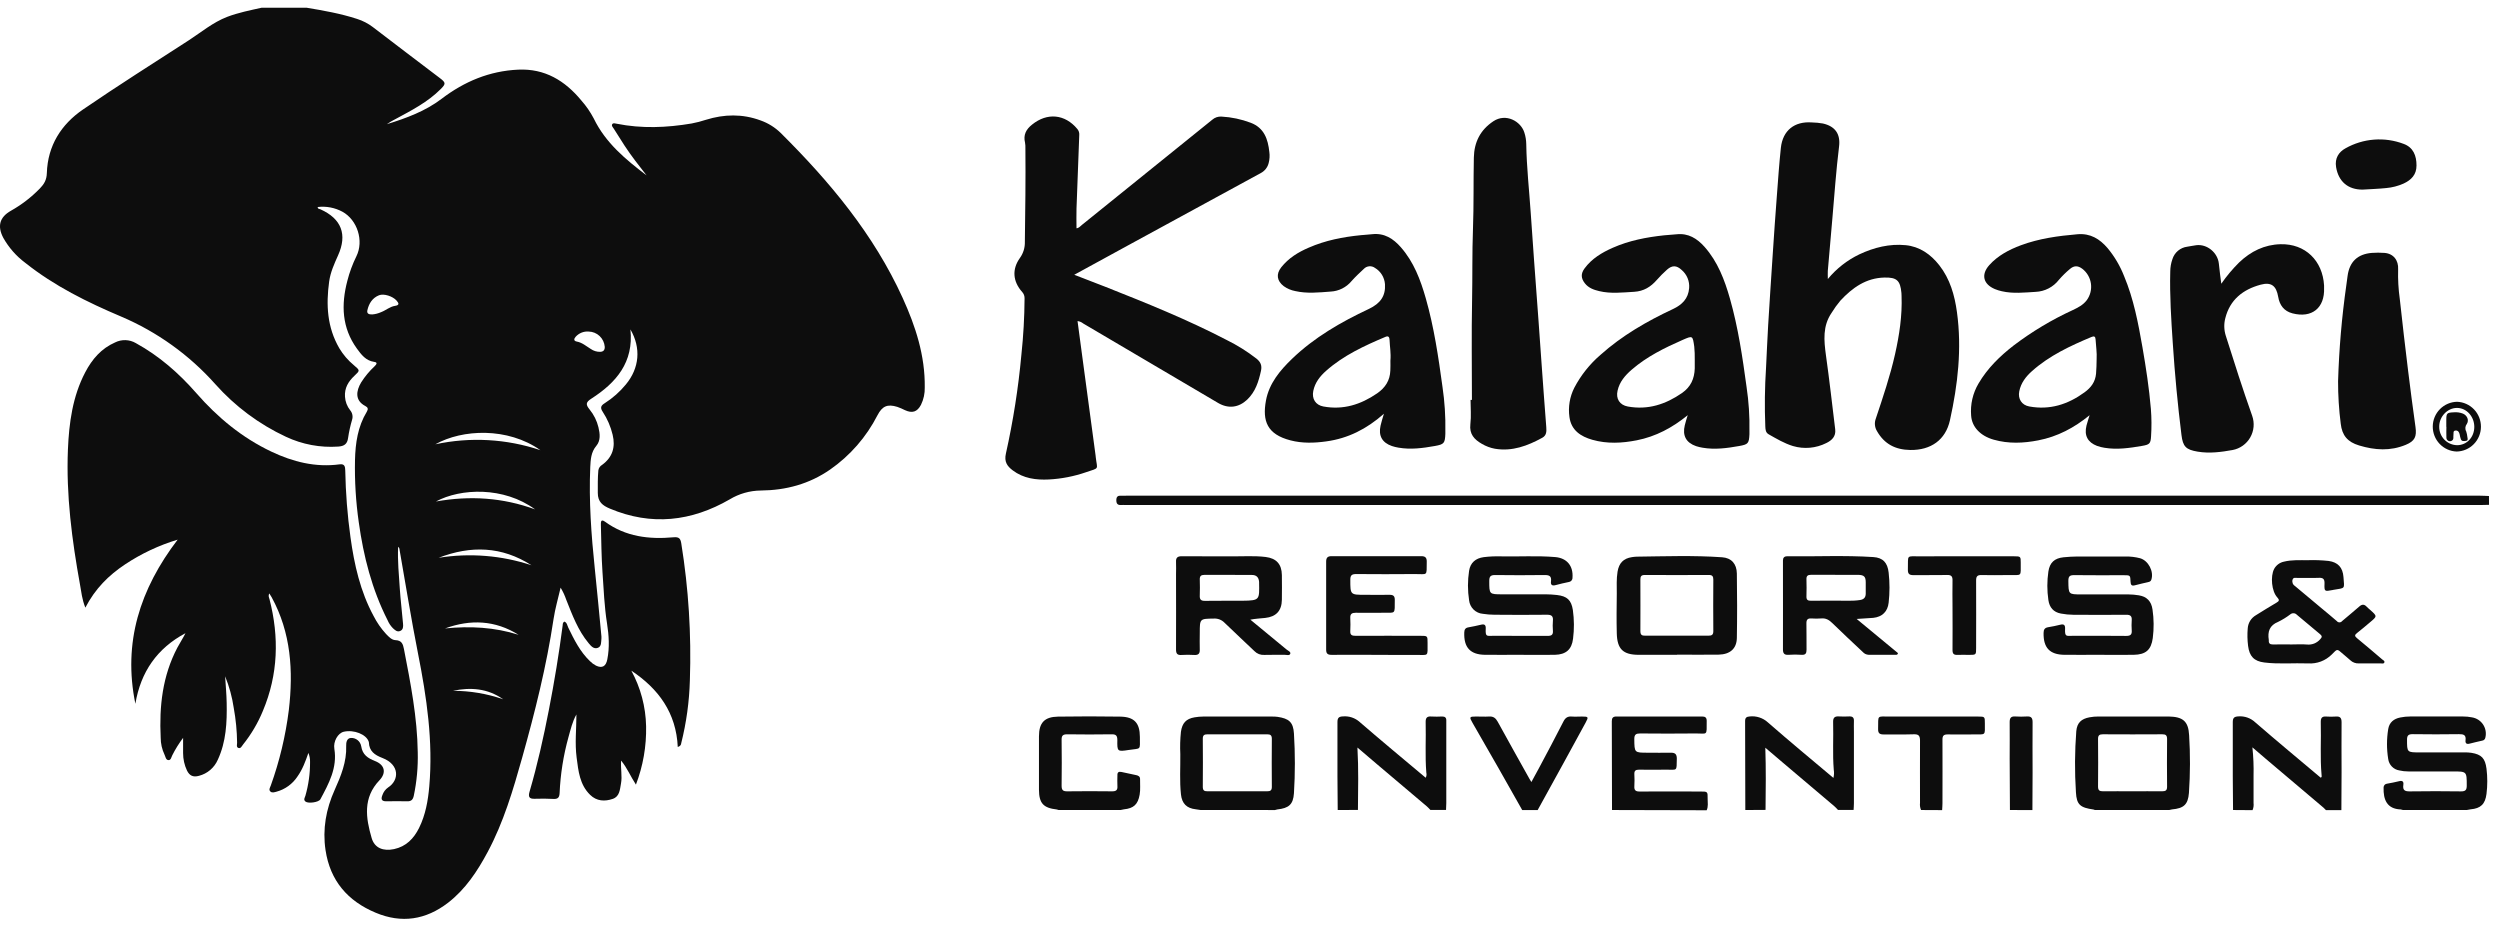 <svg width="143" height="53" viewBox="0 0 143 53" fill="none" xmlns="http://www.w3.org/2000/svg">
<g clip-path="url(#clip0_5649_9961)">
<path d="M17.534 0.441C18.506 0.604 19.477 0.773 20.425 1.082C20.751 1.185 21.057 1.343 21.329 1.55C22.601 2.528 23.882 3.494 25.159 4.465C25.498 4.722 25.514 4.79 25.214 5.09C24.469 5.841 23.539 6.315 22.623 6.81C22.451 6.894 22.286 6.992 22.129 7.103C23.24 6.76 24.332 6.358 25.258 5.653C26.565 4.658 27.999 4.06 29.64 3.984C31.162 3.913 32.313 4.61 33.253 5.748C33.53 6.061 33.768 6.406 33.962 6.776C34.638 8.174 35.788 9.122 36.985 10.034C36.548 9.473 36.106 8.916 35.718 8.32C35.51 8.001 35.306 7.68 35.106 7.357C35.056 7.278 34.958 7.192 35.026 7.096C35.079 7.023 35.188 7.06 35.27 7.076C36.702 7.364 38.133 7.305 39.563 7.063C39.84 7.011 40.112 6.94 40.379 6.852C41.423 6.527 42.467 6.504 43.509 6.89C43.936 7.041 44.326 7.284 44.652 7.6C47.458 10.389 49.977 13.4 51.635 17.047C52.371 18.666 52.919 20.343 52.896 22.157C52.906 22.502 52.832 22.845 52.68 23.156C52.465 23.564 52.182 23.653 51.767 23.462C51.625 23.39 51.479 23.327 51.329 23.274C50.763 23.098 50.465 23.225 50.189 23.757C49.554 24.998 48.625 26.063 47.484 26.858C46.287 27.688 44.956 28.045 43.514 28.058C42.889 28.065 42.277 28.239 41.741 28.563C39.553 29.828 37.262 30.093 34.886 29.093C34.477 28.921 34.192 28.714 34.194 28.192C34.194 27.757 34.186 27.335 34.226 26.906C34.235 26.84 34.26 26.778 34.297 26.723C34.335 26.668 34.384 26.623 34.442 26.59C35.035 26.156 35.214 25.578 35.043 24.869C34.932 24.402 34.74 23.957 34.476 23.556C34.32 23.32 34.368 23.201 34.593 23.061C35.049 22.771 35.456 22.41 35.799 21.992C36.576 21.056 36.678 19.904 36.06 18.843C36.258 20.724 35.244 21.89 33.831 22.799C33.486 23.016 33.507 23.151 33.728 23.426C33.97 23.723 34.142 24.07 34.231 24.442C34.32 24.811 34.363 25.203 34.109 25.503C33.803 25.867 33.785 26.29 33.763 26.712C33.679 28.655 33.82 30.59 34.022 32.523C34.158 33.817 34.277 35.114 34.402 36.409C34.406 36.445 34.406 36.481 34.402 36.518C34.379 36.721 34.418 36.981 34.186 37.06C33.954 37.14 33.797 36.943 33.667 36.787C33.06 36.057 32.736 35.178 32.391 34.31C32.308 34.067 32.199 33.833 32.067 33.613C31.93 34.211 31.754 34.807 31.663 35.41C31.261 38.102 30.6 40.731 29.866 43.346C29.348 45.192 28.805 47.032 27.895 48.733C27.306 49.834 26.626 50.865 25.628 51.638C24.358 52.615 22.973 52.832 21.489 52.208C19.89 51.541 18.881 50.376 18.62 48.624C18.442 47.43 18.647 46.283 19.145 45.179C19.502 44.384 19.834 43.575 19.802 42.67C19.794 42.474 19.835 42.222 20.073 42.211C20.211 42.204 20.346 42.248 20.454 42.334C20.562 42.42 20.635 42.543 20.66 42.68C20.735 43.179 21.045 43.372 21.458 43.534C22.01 43.751 22.114 44.203 21.703 44.634C20.75 45.632 20.922 46.789 21.259 47.938C21.427 48.514 21.926 48.698 22.536 48.57C23.229 48.422 23.669 47.968 23.971 47.358C24.341 46.609 24.484 45.8 24.555 44.975C24.779 42.402 24.407 39.883 23.908 37.368C23.521 35.413 23.209 33.452 22.863 31.494C22.851 31.424 22.863 31.346 22.773 31.276C22.736 32.087 22.817 32.875 22.868 33.665C22.913 34.338 22.997 35.008 23.054 35.682C23.068 35.839 23.067 36.02 22.887 36.093C22.706 36.166 22.587 36.033 22.469 35.928C22.34 35.796 22.238 35.64 22.167 35.47C21.273 33.709 20.793 31.823 20.522 29.876C20.353 28.695 20.281 27.503 20.306 26.311C20.329 25.345 20.466 24.399 20.98 23.553C21.075 23.397 21.046 23.301 20.901 23.227C20.288 22.911 20.367 22.359 20.658 21.875C20.875 21.532 21.136 21.219 21.433 20.944C21.532 20.846 21.621 20.727 21.401 20.7C20.924 20.631 20.665 20.283 20.415 19.94C19.551 18.745 19.51 17.432 19.867 16.067C19.991 15.579 20.166 15.106 20.388 14.655C20.82 13.778 20.444 12.581 19.586 12.11C19.153 11.877 18.66 11.783 18.172 11.841C18.172 11.964 18.28 11.949 18.332 11.974C19.527 12.511 19.881 13.408 19.334 14.614C19.119 15.096 18.903 15.567 18.828 16.102C18.644 17.437 18.712 18.724 19.409 19.921C19.63 20.291 19.913 20.619 20.244 20.892C20.597 21.192 20.599 21.19 20.273 21.495C19.926 21.821 19.7 22.19 19.733 22.69C19.75 22.974 19.854 23.246 20.031 23.468C20.093 23.542 20.137 23.631 20.155 23.726C20.174 23.821 20.169 23.919 20.139 24.011C20.038 24.353 19.962 24.701 19.91 25.054C19.864 25.409 19.674 25.522 19.349 25.544C18.32 25.616 17.29 25.422 16.355 24.983C14.821 24.267 13.448 23.244 12.319 21.977C10.83 20.305 8.992 18.985 6.936 18.11C4.994 17.288 3.109 16.358 1.445 15.034C0.933 14.652 0.506 14.167 0.191 13.609C-0.162 12.943 -0.031 12.426 0.623 12.056C1.233 11.714 1.79 11.285 2.278 10.783C2.525 10.529 2.669 10.29 2.68 9.897C2.729 8.332 3.499 7.116 4.75 6.261C6.739 4.899 8.779 3.612 10.803 2.302C11.52 1.837 12.178 1.28 12.991 0.966C13.639 0.719 14.303 0.591 14.968 0.441H17.534ZM30.912 25.75C29.036 24.427 26.446 24.546 24.901 25.414C26.898 24.984 28.974 25.1 30.912 25.75ZM30.607 29.137C28.82 27.825 26.351 27.921 24.934 28.686C26.883 28.338 28.765 28.462 30.607 29.137ZM25.089 31.906C26.867 31.62 28.688 31.766 30.399 32.332C28.705 31.243 26.927 31.194 25.089 31.906ZM33.671 18.965C33.532 18.953 33.393 18.975 33.264 19.027C33.135 19.079 33.019 19.161 32.926 19.265C32.83 19.374 32.799 19.5 32.987 19.536C33.301 19.594 33.526 19.796 33.789 19.958C33.95 20.072 34.143 20.131 34.34 20.125C34.521 20.113 34.598 20.017 34.592 19.837C34.573 19.603 34.469 19.384 34.299 19.222C34.129 19.061 33.905 18.969 33.671 18.965ZM21.277 17.987C21.459 17.974 21.637 17.928 21.803 17.853C22.075 17.751 22.301 17.539 22.596 17.495C22.867 17.455 22.812 17.339 22.681 17.19C22.465 16.945 21.957 16.78 21.682 16.888C21.299 17.041 21.102 17.359 21.014 17.744C20.968 17.946 21.109 17.991 21.277 17.984V17.987ZM25.455 35.947C26.883 35.802 28.29 35.875 29.664 36.311C28.323 35.474 26.912 35.413 25.455 35.947ZM25.906 39.514C26.884 39.514 27.856 39.677 28.78 39.999C27.899 39.374 26.927 39.302 25.906 39.514Z" fill="#0D0D0D"/>
<path d="M17.64 43.067C17.472 43.555 17.302 44.014 17.014 44.417C16.734 44.843 16.308 45.151 15.818 45.284C15.701 45.314 15.568 45.366 15.469 45.277C15.353 45.174 15.45 45.043 15.488 44.936C15.991 43.536 16.337 42.085 16.522 40.609C16.782 38.372 16.647 36.191 15.539 34.162C15.504 34.099 15.464 34.039 15.405 33.945C15.328 34.085 15.391 34.182 15.415 34.271C15.974 36.443 15.914 38.577 15.038 40.662C14.753 41.356 14.37 42.006 13.901 42.59C13.83 42.677 13.771 42.84 13.626 42.779C13.511 42.73 13.561 42.581 13.562 42.475C13.554 41.812 13.49 41.151 13.371 40.498C13.28 39.875 13.114 39.265 12.877 38.683C12.907 39.191 12.957 39.7 12.966 40.209C12.987 41.319 12.938 42.422 12.46 43.454C12.362 43.68 12.214 43.881 12.027 44.041C11.84 44.201 11.619 44.316 11.381 44.377C11.044 44.471 10.841 44.369 10.695 44.074C10.548 43.761 10.472 43.42 10.473 43.075C10.473 42.809 10.473 42.543 10.473 42.206C10.24 42.516 10.034 42.846 9.859 43.193C9.798 43.302 9.782 43.496 9.624 43.478C9.482 43.461 9.466 43.277 9.408 43.16C9.265 42.86 9.192 42.531 9.192 42.197C9.103 40.398 9.294 38.661 10.146 37.043C10.294 36.766 10.47 36.5 10.609 36.218C8.99 37.079 8.048 38.431 7.743 40.257C7.025 36.756 7.999 33.703 10.162 30.868C9.094 31.19 8.078 31.668 7.148 32.287C6.22 32.905 5.442 33.672 4.882 34.758C4.689 34.279 4.652 33.854 4.577 33.443C4.115 30.888 3.778 28.319 3.885 25.715C3.949 24.186 4.151 22.675 4.876 21.294C5.267 20.547 5.793 19.932 6.583 19.587C6.769 19.494 6.974 19.45 7.181 19.456C7.389 19.463 7.591 19.521 7.77 19.626C9.108 20.361 10.233 21.348 11.234 22.492C12.449 23.882 13.847 25.038 15.52 25.832C16.757 26.419 18.046 26.746 19.426 26.56C19.721 26.52 19.742 26.7 19.749 26.916C19.772 28.194 19.872 29.469 20.048 30.735C20.264 32.299 20.609 33.829 21.369 35.234C21.558 35.607 21.797 35.952 22.079 36.26C22.233 36.42 22.403 36.607 22.618 36.616C22.976 36.63 23.05 36.834 23.106 37.126C23.486 39.08 23.869 41.035 23.895 43.03C23.916 43.866 23.84 44.702 23.668 45.52C23.62 45.737 23.526 45.839 23.299 45.834C22.896 45.825 22.493 45.827 22.09 45.834C21.808 45.834 21.787 45.696 21.874 45.479C21.933 45.303 22.046 45.151 22.198 45.044C22.84 44.634 22.873 43.741 21.874 43.356C21.426 43.185 21.118 42.966 21.1 42.46C21.098 42.448 21.096 42.436 21.091 42.424C20.956 42.007 20.244 41.723 19.665 41.855C19.329 41.932 19.053 42.412 19.125 42.833C19.302 43.918 18.808 44.819 18.326 45.718C18.231 45.895 17.64 45.972 17.48 45.854C17.338 45.746 17.437 45.626 17.468 45.521C17.648 44.895 17.738 44.246 17.735 43.594C17.741 43.413 17.708 43.234 17.64 43.067Z" fill="#0D0D0D"/>
<path d="M38.768 42.73C38.679 40.776 37.673 39.401 36.112 38.362C36.645 39.338 36.935 40.429 36.957 41.541C36.981 42.682 36.783 43.816 36.375 44.88C36.061 44.398 35.883 43.94 35.528 43.505C35.495 43.985 35.598 44.394 35.522 44.808C35.456 45.163 35.447 45.557 35.052 45.695C34.594 45.855 34.128 45.831 33.756 45.466C33.157 44.883 33.083 44.103 32.983 43.332C32.876 42.512 32.971 41.692 32.971 40.867C32.74 41.274 32.641 41.725 32.516 42.165C32.227 43.207 32.057 44.279 32.01 45.359C31.997 45.613 31.916 45.711 31.663 45.699C31.309 45.683 30.954 45.674 30.6 45.69C30.27 45.706 30.202 45.582 30.293 45.276C30.741 43.742 31.089 42.184 31.394 40.616C31.706 39.013 31.974 37.402 32.183 35.782C32.192 35.7 32.183 35.606 32.284 35.554C32.438 35.617 32.447 35.781 32.508 35.906C32.841 36.592 33.18 37.274 33.739 37.812C33.842 37.917 33.96 38.005 34.09 38.073C34.444 38.244 34.663 38.115 34.738 37.715C34.874 37.03 34.83 36.343 34.722 35.662C34.568 34.685 34.53 33.707 34.462 32.73C34.401 31.837 34.394 30.938 34.371 30.042C34.371 29.891 34.347 29.651 34.613 29.845C35.792 30.705 37.132 30.858 38.525 30.733C38.835 30.706 38.923 30.793 38.97 31.087C39.386 33.671 39.55 36.289 39.461 38.905C39.428 40.122 39.262 41.332 38.966 42.512C38.952 42.581 38.954 42.662 38.768 42.73Z" fill="#0D0D0D"/>
<path d="M142.372 28.876C142.226 28.876 142.078 28.886 141.931 28.886H64.375C64.292 28.886 64.209 28.88 64.127 28.886C63.922 28.9 63.851 28.802 63.854 28.603C63.856 28.405 63.947 28.342 64.128 28.354C64.218 28.36 64.311 28.354 64.403 28.354H141.874C142.039 28.354 142.204 28.366 142.369 28.372L142.372 28.876Z" fill="#0D0D0D"/>
<path d="M68.674 46.333C68.583 46.319 68.494 46.302 68.403 46.292C67.879 46.236 67.608 45.966 67.551 45.441C67.468 44.673 67.523 43.904 67.514 43.137C67.493 42.711 67.505 42.285 67.549 41.861C67.619 41.362 67.842 41.113 68.331 41.031C68.494 41.003 68.659 40.988 68.824 40.987C70.132 40.987 71.439 40.987 72.746 40.987C72.856 40.984 72.966 40.99 73.076 41.004C73.723 41.1 73.974 41.301 74.014 41.958C74.084 43.095 74.084 44.235 74.014 45.372C73.972 46.024 73.714 46.228 73.061 46.3C73.016 46.308 72.972 46.32 72.929 46.334L68.674 46.333ZM70.77 45.261C71.341 45.261 71.911 45.261 72.482 45.261C72.663 45.261 72.75 45.214 72.749 45.011C72.741 44.094 72.741 43.178 72.749 42.262C72.749 42.067 72.677 42.002 72.489 42.003C71.348 42.008 70.207 42.008 69.066 42.003C68.885 42.003 68.799 42.052 68.8 42.254C68.808 43.17 68.808 44.087 68.8 45.004C68.8 45.2 68.871 45.264 69.059 45.261C69.629 45.255 70.2 45.261 70.77 45.261Z" fill="#0D0D0D"/>
<path d="M119.829 46.333C119.805 46.321 119.779 46.312 119.752 46.305C118.997 46.197 118.781 46.041 118.743 45.314C118.668 44.149 118.675 42.981 118.764 41.818C118.808 41.34 119.056 41.117 119.519 41.03C119.691 40.999 119.865 40.983 120.039 40.984C121.328 40.984 122.617 40.984 123.906 40.984H124.044C124.853 40.999 125.175 41.245 125.218 42.054C125.286 43.154 125.282 44.258 125.207 45.357C125.154 46.029 124.905 46.237 124.242 46.298C124.187 46.306 124.134 46.317 124.081 46.332L119.829 46.333ZM121.967 45.261C122.537 45.261 123.108 45.254 123.678 45.261C123.875 45.261 123.959 45.209 123.957 44.995C123.948 44.087 123.948 43.179 123.957 42.273C123.957 42.063 123.882 42 123.682 42.001C122.55 42.008 121.418 42.008 120.287 42.001C120.091 42.001 120.006 42.055 120.008 42.269C120.017 43.176 120.017 44.084 120.008 44.991C120.008 45.201 120.084 45.264 120.283 45.261C120.845 45.254 121.406 45.261 121.972 45.261H121.967Z" fill="#0D0D0D"/>
<path d="M137.454 46.333C137.411 46.317 137.367 46.306 137.322 46.3C136.531 46.27 136.322 45.744 136.341 45.043C136.341 44.988 136.362 44.935 136.399 44.895C136.437 44.854 136.488 44.83 136.543 44.826C136.768 44.782 136.996 44.747 137.218 44.687C137.439 44.627 137.498 44.722 137.47 44.904C137.425 45.217 137.578 45.27 137.848 45.267C138.824 45.253 139.799 45.253 140.774 45.267C141.036 45.267 141.098 45.177 141.098 44.929C141.098 44.126 141.098 44.126 140.299 44.126C139.453 44.126 138.606 44.126 137.759 44.126C137.585 44.127 137.41 44.108 137.24 44.068C137.079 44.042 136.93 43.965 136.816 43.848C136.702 43.731 136.628 43.58 136.606 43.417C136.513 42.85 136.513 42.271 136.606 41.704C136.668 41.318 136.929 41.114 137.292 41.041C137.481 41.002 137.674 40.983 137.867 40.983C138.875 40.983 139.878 40.983 140.878 40.983C141.052 40.982 141.227 40.999 141.398 41.033C141.526 41.054 141.649 41.101 141.758 41.171C141.867 41.241 141.961 41.334 142.033 41.442C142.104 41.551 142.153 41.673 142.176 41.802C142.198 41.93 142.194 42.062 142.163 42.189C142.156 42.234 142.135 42.276 142.101 42.308C142.068 42.34 142.025 42.36 141.98 42.365C141.739 42.423 141.496 42.473 141.256 42.538C141.073 42.587 141.008 42.499 141.029 42.34C141.068 42.037 140.913 41.991 140.656 41.994C139.773 42.007 138.889 42.007 138.005 41.994C137.771 41.994 137.682 42.058 137.682 42.308C137.682 43.037 137.682 43.037 138.411 43.037C139.258 43.037 140.105 43.037 140.951 43.037C141.089 43.033 141.228 43.041 141.365 43.061C141.945 43.156 142.15 43.374 142.228 43.969C142.287 44.447 142.287 44.931 142.228 45.409C142.155 45.995 141.896 46.243 141.317 46.294C141.245 46.301 141.174 46.319 141.101 46.332L137.454 46.333Z" fill="#0D0D0D"/>
<path d="M76.517 46.333C76.517 45.682 76.504 45.037 76.502 44.389C76.502 43.36 76.502 42.332 76.502 41.304C76.502 41.063 76.581 40.986 76.82 40.978C76.992 40.963 77.165 40.984 77.329 41.039C77.493 41.094 77.644 41.182 77.772 41.297C79.013 42.372 80.278 43.419 81.55 44.487C81.598 44.399 81.611 44.296 81.586 44.199C81.508 43.236 81.573 42.272 81.548 41.31C81.542 41.078 81.613 40.964 81.862 40.984C82.073 41.001 82.285 40.991 82.497 40.984C82.658 40.984 82.736 41.055 82.728 41.22C82.728 41.294 82.728 41.368 82.728 41.437C82.728 42.938 82.728 44.438 82.728 45.939C82.728 46.068 82.718 46.197 82.713 46.328H81.818C81.753 46.261 81.693 46.191 81.624 46.132L78.752 43.703C78.392 43.398 78.034 43.09 77.645 42.759C77.714 43.981 77.684 45.154 77.674 46.328L76.517 46.333Z" fill="#0D0D0D"/>
<path d="M99.832 46.333C99.832 44.637 99.828 42.942 99.82 41.247C99.82 41.057 99.898 40.993 100.084 40.981C100.269 40.961 100.457 40.979 100.634 41.037C100.812 41.094 100.976 41.188 101.115 41.314C102.344 42.388 103.597 43.427 104.871 44.497C104.91 44.343 104.917 44.183 104.891 44.026C104.818 43.119 104.881 42.212 104.855 41.305C104.847 41.066 104.932 40.964 105.178 40.979C105.381 40.99 105.583 40.99 105.785 40.979C105.974 40.973 106.053 41.053 106.044 41.243C106.035 41.433 106.044 41.65 106.044 41.854C106.044 43.216 106.044 44.578 106.044 45.94C106.044 46.069 106.032 46.199 106.026 46.328H105.134C105.063 46.255 104.997 46.178 104.918 46.111C103.934 45.275 102.948 44.44 101.962 43.608C101.638 43.332 101.314 43.055 100.976 42.769C101.017 43.977 101.002 45.151 100.989 46.326L99.832 46.333Z" fill="#0D0D0D"/>
<path d="M127.73 46.333C127.73 45.682 127.716 45.037 127.715 44.389C127.715 43.359 127.715 42.331 127.715 41.303C127.715 41.061 127.797 40.991 128.033 40.977C128.21 40.963 128.388 40.987 128.555 41.046C128.723 41.106 128.876 41.2 129.005 41.322C130.238 42.391 131.496 43.433 132.743 44.483C132.823 44.452 132.799 44.386 132.795 44.338C132.702 43.33 132.777 42.319 132.748 41.311C132.742 41.077 132.814 40.964 133.062 40.986C133.246 40.999 133.43 40.999 133.614 40.986C133.852 40.968 133.938 41.063 133.938 41.306C133.928 42.26 133.938 43.215 133.938 44.168C133.938 44.891 133.931 45.613 133.927 46.34H133.044C132.999 46.293 132.956 46.243 132.908 46.202L129.611 43.412C129.372 43.209 129.135 43.003 128.837 42.748C128.895 43.289 128.917 43.833 128.903 44.377C128.903 44.896 128.903 45.415 128.903 45.933C128.92 46.071 128.9 46.212 128.846 46.341L127.73 46.333Z" fill="#0D0D0D"/>
<path d="M60.555 46.333C60.52 46.32 60.484 46.309 60.447 46.302C59.681 46.215 59.433 45.948 59.429 45.174C59.425 44.154 59.425 43.135 59.429 42.117C59.429 41.343 59.745 41.004 60.517 40.991C61.704 40.972 62.891 40.972 64.079 40.991C64.876 41.004 65.198 41.351 65.201 42.149C65.203 42.947 65.286 42.786 64.559 42.899C63.912 43 63.9 42.986 63.912 42.337C63.912 42.083 63.839 41.998 63.588 42.002C62.742 42.016 61.894 42.014 61.048 42.002C60.817 42.002 60.718 42.061 60.724 42.313C60.736 43.194 60.736 44.074 60.724 44.952C60.724 45.204 60.816 45.266 61.048 45.264C61.904 45.253 62.76 45.253 63.616 45.264C63.843 45.264 63.933 45.194 63.916 44.962C63.901 44.76 63.916 44.555 63.916 44.352C63.908 44.169 63.991 44.123 64.153 44.158C64.431 44.22 64.71 44.277 64.989 44.337C65.114 44.364 65.216 44.415 65.212 44.571C65.206 44.867 65.24 45.164 65.188 45.458C65.088 46.015 64.847 46.238 64.286 46.294C64.224 46.301 64.162 46.319 64.1 46.332L60.555 46.333Z" fill="#0D0D0D"/>
<path d="M92.207 46.333C92.207 44.638 92.203 42.944 92.195 41.251C92.195 41.064 92.267 40.984 92.457 40.984C94.094 40.984 95.732 40.984 97.369 40.984C97.542 40.984 97.623 41.052 97.623 41.229C97.623 42.125 97.681 41.948 96.968 41.954C95.919 41.965 94.87 41.965 93.822 41.954C93.581 41.954 93.48 42.009 93.482 42.28C93.491 43.055 93.482 43.055 94.256 43.055C94.688 43.055 95.119 43.065 95.551 43.055C95.806 43.048 95.918 43.127 95.914 43.402C95.901 44.152 95.946 44.016 95.292 44.025C94.778 44.032 94.263 44.032 93.748 44.025C93.56 44.025 93.477 44.084 93.485 44.279C93.498 44.51 93.498 44.742 93.485 44.973C93.47 45.205 93.561 45.276 93.787 45.275C94.947 45.265 96.106 45.275 97.265 45.275C97.677 45.275 97.683 45.275 97.677 45.69C97.677 45.907 97.721 46.135 97.621 46.347L92.207 46.333Z" fill="#0D0D0D"/>
<path d="M87.07 46.334C86.625 45.545 86.18 44.757 85.733 43.97C85.235 43.096 84.73 42.224 84.23 41.35C84.034 41.008 84.047 40.987 84.427 40.985C84.676 40.985 84.925 41.001 85.172 40.985C85.419 40.968 85.552 41.072 85.669 41.283C86.268 42.378 86.88 43.465 87.487 44.554C87.513 44.601 87.543 44.647 87.595 44.732C87.749 44.449 87.889 44.196 88.027 43.939C88.499 43.05 88.976 42.163 89.43 41.267C89.538 41.055 89.673 40.966 89.906 40.986C90.097 41.002 90.292 40.986 90.485 40.986C90.859 40.986 90.874 41.007 90.701 41.328C90.286 42.091 89.87 42.853 89.452 43.615C88.955 44.522 88.456 45.429 87.955 46.335L87.07 46.334Z" fill="#0D0D0D"/>
<path d="M109.883 46.333C109.828 46.205 109.808 46.065 109.825 45.926C109.825 44.74 109.818 43.556 109.825 42.37C109.825 42.098 109.758 41.991 109.47 42.001C108.892 42.022 108.311 42.001 107.732 42.01C107.506 42.01 107.423 41.931 107.428 41.701C107.447 40.873 107.327 40.989 108.123 40.987C109.797 40.981 111.469 40.987 113.147 40.987C113.529 40.987 113.536 40.993 113.534 41.373C113.534 42.091 113.608 42.004 112.898 42.009C112.402 42.009 111.904 42.018 111.408 42.009C111.179 42.009 111.107 42.082 111.109 42.313C111.117 43.526 111.109 44.738 111.109 45.951C111.109 46.08 111.097 46.21 111.09 46.339L109.883 46.333Z" fill="#0D0D0D"/>
<path d="M114.968 46.333C114.962 45.351 114.957 44.369 114.953 43.387C114.953 42.692 114.961 41.998 114.953 41.303C114.953 41.06 115.033 40.966 115.277 40.982C115.498 40.996 115.719 40.996 115.94 40.982C116.178 40.967 116.264 41.059 116.264 41.303C116.254 42.257 116.264 43.211 116.264 44.165C116.264 44.888 116.257 45.61 116.254 46.336L114.968 46.333Z" fill="#0D0D0D"/>
<path d="M61.447 15.717C62.095 15.966 62.672 16.187 63.253 16.416C65.592 17.341 67.924 18.282 70.161 19.445C70.765 19.742 71.338 20.101 71.871 20.514C72.103 20.702 72.195 20.898 72.129 21.209C71.993 21.825 71.815 22.404 71.341 22.857C70.849 23.322 70.262 23.39 69.68 23.052C67.106 21.532 64.533 20.015 61.959 18.503C61.866 18.428 61.754 18.38 61.635 18.365C61.732 19.086 61.827 19.799 61.922 20.511L62.669 26.066C62.669 26.094 62.669 26.121 62.677 26.149C62.762 26.886 62.911 26.744 62.128 27.009C61.44 27.247 60.722 27.387 59.995 27.426C59.257 27.463 58.54 27.368 57.924 26.902C57.607 26.662 57.43 26.409 57.538 25.942C57.953 24.081 58.249 22.195 58.423 20.296C58.537 19.228 58.598 18.156 58.605 17.082C58.609 17.013 58.599 16.945 58.576 16.88C58.553 16.815 58.518 16.756 58.472 16.705C57.933 16.105 57.873 15.402 58.343 14.751C58.535 14.482 58.633 14.156 58.622 13.826C58.646 12.047 58.67 10.27 58.653 8.491C58.658 8.38 58.651 8.268 58.632 8.159C58.524 7.717 58.69 7.399 59.036 7.126C59.899 6.429 60.914 6.521 61.626 7.381C61.704 7.474 61.743 7.594 61.734 7.715C61.68 9.12 61.626 10.526 61.576 11.932C61.563 12.301 61.576 12.67 61.576 13.059C61.718 13.044 61.798 12.936 61.892 12.86C64.375 10.861 66.859 8.857 69.343 6.847C69.415 6.784 69.499 6.735 69.59 6.705C69.68 6.674 69.776 6.662 69.872 6.669C70.442 6.7 71.004 6.819 71.538 7.021C72.31 7.312 72.528 7.958 72.606 8.691C72.635 8.903 72.622 9.118 72.568 9.325C72.538 9.446 72.483 9.559 72.407 9.657C72.33 9.756 72.234 9.837 72.125 9.895C69.58 11.276 67.038 12.661 64.5 14.049L61.447 15.717Z" fill="#0D0D0D"/>
<path d="M104.552 15.96C105.044 15.364 105.659 14.883 106.354 14.549C107.193 14.155 108.081 13.933 109.005 14.024C109.803 14.102 110.43 14.541 110.924 15.168C111.544 15.957 111.807 16.891 111.939 17.863C112.224 19.946 111.988 22.002 111.538 24.035C111.287 25.17 110.442 25.753 109.277 25.739C108.425 25.728 107.788 25.407 107.363 24.659C107.298 24.553 107.258 24.434 107.247 24.31C107.235 24.187 107.252 24.062 107.296 23.946C107.703 22.726 108.117 21.508 108.398 20.255C108.643 19.159 108.812 18.055 108.769 16.927C108.769 16.87 108.769 16.818 108.762 16.759C108.697 16.044 108.497 15.859 107.79 15.876C106.736 15.899 105.955 16.46 105.269 17.197C105.085 17.416 104.918 17.649 104.768 17.893C104.248 18.653 104.329 19.475 104.444 20.323C104.643 21.735 104.801 23.146 104.974 24.563C105.023 24.963 104.775 25.194 104.466 25.342C103.875 25.64 103.194 25.702 102.559 25.514C102.063 25.363 101.618 25.097 101.168 24.842C100.994 24.743 100.986 24.576 100.976 24.408C100.93 23.28 100.944 22.151 101.018 21.024C101.061 20.221 101.089 19.415 101.138 18.613C101.221 17.236 101.313 15.861 101.404 14.487C101.476 13.379 101.555 12.272 101.639 11.165C101.707 10.261 101.77 9.356 101.866 8.451C101.974 7.463 102.639 6.931 103.637 7.003C103.849 7.007 104.061 7.028 104.27 7.064C104.969 7.223 105.282 7.66 105.195 8.376C105.026 9.748 104.931 11.133 104.81 12.515C104.726 13.511 104.635 14.505 104.55 15.5C104.542 15.627 104.552 15.756 104.552 15.96Z" fill="#0D0D0D"/>
<path d="M79.16 23.666C78.164 24.548 77.096 25.078 75.867 25.247C75.181 25.343 74.492 25.365 73.816 25.189C72.481 24.844 72.197 24.084 72.413 22.909C72.594 21.932 73.213 21.191 73.903 20.526C75.183 19.294 76.699 18.424 78.29 17.675C78.97 17.355 79.262 16.921 79.221 16.256C79.207 16.066 79.147 15.882 79.048 15.719C78.948 15.557 78.811 15.421 78.647 15.324C78.553 15.254 78.436 15.222 78.319 15.232C78.203 15.242 78.093 15.294 78.012 15.379C77.769 15.606 77.524 15.833 77.305 16.082C77.158 16.258 76.977 16.401 76.773 16.504C76.569 16.607 76.345 16.666 76.117 16.678C75.437 16.729 74.763 16.803 74.088 16.649C73.852 16.605 73.628 16.51 73.432 16.37C73.037 16.069 72.981 15.68 73.285 15.292C73.703 14.762 74.257 14.424 74.866 14.163C75.813 13.75 76.809 13.555 77.832 13.453C78.048 13.431 78.273 13.421 78.492 13.396C79.186 13.319 79.697 13.65 80.129 14.143C80.868 14.984 81.253 16.006 81.554 17.061C82.028 18.719 82.278 20.427 82.51 22.127C82.635 22.97 82.69 23.821 82.674 24.672C82.674 24.719 82.674 24.766 82.674 24.811C82.652 25.354 82.603 25.416 82.073 25.511C81.384 25.633 80.692 25.728 79.991 25.605C79.864 25.584 79.739 25.554 79.617 25.513C79.058 25.321 78.836 24.922 78.969 24.342C79.012 24.144 79.078 23.944 79.16 23.666ZM79.531 20.637C79.571 20.202 79.496 19.826 79.483 19.448C79.476 19.289 79.427 19.191 79.244 19.27C78.038 19.781 76.849 20.327 75.854 21.21C75.505 21.519 75.218 21.882 75.12 22.359C75.026 22.812 75.252 23.169 75.696 23.251C76.831 23.461 77.836 23.143 78.772 22.5C79.242 22.174 79.506 21.761 79.527 21.197C79.539 20.994 79.531 20.79 79.531 20.637Z" fill="#0D0D0D"/>
<path d="M96.538 23.748C95.664 24.461 94.715 24.97 93.624 25.185C92.777 25.352 91.924 25.396 91.082 25.156C90.415 24.965 89.873 24.613 89.772 23.853C89.691 23.279 89.789 22.695 90.051 22.179C90.426 21.464 90.932 20.828 91.543 20.302C92.78 19.195 94.198 18.378 95.69 17.679C96.209 17.436 96.573 17.086 96.619 16.478C96.635 16.283 96.604 16.087 96.529 15.906C96.454 15.725 96.337 15.565 96.188 15.439C95.9 15.172 95.648 15.163 95.354 15.424C95.147 15.608 94.951 15.805 94.768 16.014C94.421 16.41 94.023 16.659 93.473 16.691C92.801 16.729 92.134 16.811 91.471 16.651C91.163 16.578 90.867 16.473 90.659 16.211C90.426 15.918 90.417 15.652 90.637 15.353C91.051 14.791 91.627 14.448 92.248 14.173C93.185 13.759 94.177 13.568 95.187 13.46C95.424 13.434 95.664 13.427 95.901 13.401C96.573 13.327 97.075 13.644 97.498 14.118C98.253 14.967 98.647 16.008 98.953 17.082C99.422 18.732 99.671 20.426 99.902 22.123C100.029 22.966 100.084 23.818 100.068 24.669C100.068 24.725 100.068 24.778 100.068 24.836C100.043 25.363 99.996 25.421 99.476 25.513C98.787 25.636 98.094 25.73 97.393 25.61C97.266 25.59 97.14 25.56 97.017 25.52C96.448 25.325 96.225 24.919 96.37 24.325C96.414 24.132 96.48 23.941 96.538 23.748ZM96.94 20.572C96.945 20.322 96.935 20.072 96.911 19.824C96.821 19.195 96.825 19.189 96.251 19.441C95.213 19.898 94.195 20.397 93.328 21.15C92.954 21.476 92.636 21.844 92.525 22.345C92.417 22.813 92.647 23.168 93.112 23.253C94.259 23.46 95.265 23.134 96.208 22.483C96.716 22.129 96.921 21.662 96.94 21.071C96.944 20.905 96.94 20.738 96.94 20.572Z" fill="#0D0D0D"/>
<path d="M119.525 23.75C118.647 24.468 117.69 24.976 116.586 25.189C115.739 25.354 114.887 25.39 114.044 25.151C113.273 24.934 112.791 24.418 112.749 23.774C112.696 23.132 112.844 22.489 113.172 21.936C113.687 21.059 114.398 20.367 115.192 19.753C116.237 18.962 117.365 18.287 118.555 17.74C118.857 17.596 119.15 17.451 119.36 17.174C119.563 16.9 119.649 16.556 119.601 16.218C119.552 15.88 119.373 15.575 119.102 15.37C118.855 15.188 118.637 15.182 118.398 15.387C118.171 15.576 117.96 15.784 117.767 16.008C117.609 16.211 117.409 16.378 117.181 16.496C116.953 16.615 116.702 16.682 116.446 16.694C115.798 16.732 115.144 16.808 114.503 16.659C114.368 16.63 114.236 16.588 114.108 16.536C113.436 16.253 113.306 15.705 113.784 15.168C114.262 14.63 114.913 14.283 115.592 14.03C116.637 13.641 117.728 13.494 118.83 13.399C119.57 13.335 120.104 13.666 120.557 14.196C120.953 14.674 121.27 15.212 121.497 15.791C122.044 17.094 122.307 18.48 122.549 19.867C122.752 21.034 122.93 22.205 123.03 23.385C123.072 23.912 123.075 24.442 123.04 24.969C123.015 25.382 122.948 25.432 122.522 25.506C121.813 25.627 121.103 25.733 120.383 25.614C120.236 25.592 120.092 25.555 119.952 25.506C119.412 25.3 119.206 24.906 119.348 24.337C119.401 24.134 119.467 23.943 119.525 23.75ZM119.927 20.551C119.951 20.17 119.888 19.791 119.867 19.416C119.858 19.245 119.785 19.211 119.635 19.274C118.419 19.785 117.226 20.338 116.228 21.229C115.88 21.539 115.597 21.904 115.502 22.381C115.414 22.815 115.641 23.171 116.072 23.249C117.249 23.466 118.284 23.134 119.234 22.442C119.603 22.174 119.849 21.852 119.894 21.377C119.92 21.103 119.92 20.827 119.927 20.551Z" fill="#0D0D0D"/>
<path d="M84.194 22.873C84.194 20.975 84.165 19.073 84.203 17.18C84.23 15.818 84.203 14.456 84.254 13.096C84.305 11.735 84.275 10.374 84.304 9.013C84.323 8.128 84.674 7.431 85.423 6.934C86.137 6.46 86.993 6.934 87.194 7.585C87.262 7.796 87.298 8.015 87.302 8.237C87.322 9.56 87.47 10.876 87.559 12.196C87.618 13.064 87.679 13.933 87.742 14.802C87.827 15.973 87.915 17.145 88.001 18.316C88.062 19.164 88.121 20.013 88.182 20.863C88.269 22.057 88.353 23.243 88.447 24.433C88.466 24.678 88.462 24.906 88.222 25.038C87.377 25.503 86.495 25.834 85.511 25.668C85.247 25.62 84.995 25.525 84.764 25.389C84.332 25.142 84.038 24.835 84.105 24.264C84.159 23.807 84.116 23.339 84.116 22.876L84.194 22.873Z" fill="#0D0D0D"/>
<path d="M127.058 16.23C127.36 15.793 127.702 15.385 128.08 15.011C128.747 14.375 129.529 13.99 130.454 13.969C131.858 13.937 132.855 14.905 132.937 16.331C132.937 16.378 132.937 16.424 132.937 16.47C132.982 17.615 132.241 18.214 131.127 17.923C130.645 17.797 130.392 17.456 130.312 16.975C130.204 16.349 129.92 16.117 129.302 16.286C128.301 16.559 127.55 17.14 127.285 18.21C127.202 18.535 127.212 18.877 127.313 19.197C127.798 20.732 128.285 22.266 128.825 23.785C128.896 23.987 128.923 24.202 128.904 24.415C128.885 24.629 128.82 24.835 128.714 25.021C128.608 25.207 128.463 25.367 128.289 25.491C128.116 25.615 127.918 25.7 127.708 25.74C127.047 25.86 126.381 25.947 125.706 25.834C125.032 25.721 124.862 25.542 124.78 24.882C124.564 23.145 124.399 21.404 124.285 19.661C124.193 18.286 124.103 16.909 124.139 15.529C124.141 15.287 124.182 15.048 124.263 14.821C124.322 14.634 124.432 14.468 124.582 14.342C124.732 14.217 124.914 14.137 125.107 14.112C125.28 14.086 125.451 14.048 125.624 14.026C126.246 13.947 126.856 14.453 126.919 15.084C126.955 15.469 127.01 15.849 127.058 16.23Z" fill="#0D0D0D"/>
<path d="M133.738 21.807C133.793 19.966 133.951 18.129 134.211 16.305L134.282 15.783C134.39 14.975 134.851 14.533 135.668 14.466C135.907 14.448 136.147 14.448 136.386 14.466C136.904 14.501 137.203 14.891 137.173 15.409C137.157 15.973 137.189 16.537 137.267 17.096C137.416 18.465 137.575 19.834 137.743 21.202C137.875 22.277 138.016 23.349 138.166 24.421C138.244 24.977 138.129 25.229 137.609 25.444C136.726 25.809 135.85 25.755 134.94 25.48C134.28 25.282 133.968 24.908 133.891 24.243C133.787 23.435 133.736 22.622 133.738 21.807Z" fill="#0D0D0D"/>
<path d="M132.01 32.043C132.407 32.029 132.803 32.044 133.198 32.086C133.737 32.162 134.006 32.463 134.047 33.009C134.099 33.713 134.168 33.621 133.472 33.739L133.418 33.751C132.961 33.839 132.947 33.839 132.962 33.384C132.972 33.127 132.89 33.04 132.638 33.052C132.235 33.069 131.829 33.052 131.424 33.058C131.316 33.058 131.183 33.011 131.136 33.153C131.114 33.219 131.116 33.291 131.139 33.357C131.163 33.423 131.208 33.479 131.267 33.516C131.786 33.945 132.301 34.38 132.817 34.813C133.099 35.05 133.388 35.281 133.664 35.525C133.682 35.548 133.705 35.567 133.732 35.58C133.758 35.593 133.787 35.6 133.817 35.6C133.846 35.6 133.875 35.593 133.902 35.58C133.928 35.567 133.951 35.548 133.969 35.525C134.293 35.247 134.626 34.982 134.941 34.702C135.107 34.551 135.237 34.553 135.383 34.713C135.446 34.78 135.52 34.837 135.588 34.898C135.979 35.249 135.979 35.249 135.565 35.595C135.316 35.801 135.075 36.015 134.819 36.211C134.67 36.325 134.688 36.392 134.819 36.502C135.304 36.9 135.781 37.308 136.258 37.715C136.315 37.764 136.427 37.803 136.38 37.904C136.345 37.978 136.247 37.947 136.177 37.947C135.762 37.947 135.348 37.941 134.934 37.947C134.843 37.953 134.751 37.939 134.665 37.907C134.579 37.876 134.5 37.827 134.434 37.763C134.306 37.644 134.166 37.536 134.035 37.42C133.647 37.076 133.704 37.12 133.376 37.438C133.199 37.614 132.987 37.751 132.754 37.839C132.521 37.926 132.272 37.963 132.024 37.947C131.189 37.916 130.35 37.999 129.516 37.894C128.929 37.822 128.664 37.537 128.59 36.94C128.548 36.609 128.542 36.275 128.57 35.943C128.58 35.79 128.628 35.641 128.708 35.51C128.789 35.38 128.901 35.271 129.033 35.194C129.424 34.951 129.816 34.706 130.213 34.474C130.373 34.382 130.397 34.32 130.259 34.17C129.936 33.822 129.859 32.967 130.081 32.541C130.139 32.436 130.219 32.344 130.316 32.272C130.412 32.201 130.523 32.151 130.641 32.127C131.094 32.015 131.555 32.046 132.01 32.043ZM131.106 36.862C131.391 36.862 131.677 36.842 131.96 36.867C132.1 36.881 132.242 36.861 132.374 36.809C132.505 36.756 132.622 36.673 132.715 36.565C132.823 36.45 132.838 36.385 132.715 36.281C132.268 35.913 131.823 35.541 131.381 35.165C131.334 35.114 131.27 35.082 131.201 35.077C131.132 35.072 131.063 35.094 131.01 35.138C130.79 35.306 130.555 35.451 130.307 35.572C129.817 35.77 129.698 36.13 129.775 36.607C129.776 36.616 129.776 36.625 129.775 36.634C129.765 36.798 129.84 36.866 130.005 36.863C130.374 36.857 130.742 36.862 131.109 36.862H131.106Z" fill="#0D0D0D"/>
<path d="M95.929 37.456C95.193 37.456 94.456 37.461 93.72 37.456C92.839 37.448 92.503 37.13 92.48 36.228C92.46 35.468 92.471 34.708 92.48 33.947C92.48 33.532 92.456 33.116 92.524 32.7C92.605 32.208 92.862 31.94 93.349 31.868C93.439 31.853 93.531 31.844 93.623 31.841C95.251 31.821 96.88 31.761 98.507 31.876C99.038 31.913 99.339 32.252 99.348 32.804C99.366 34.036 99.37 35.269 99.348 36.496C99.336 37.103 98.958 37.432 98.309 37.445C97.518 37.46 96.726 37.445 95.935 37.445L95.929 37.456ZM95.896 36.361C96.504 36.361 97.11 36.356 97.718 36.361C97.91 36.361 98.003 36.317 98.002 36.099C97.993 35.122 97.995 34.137 98.002 33.156C98.002 32.972 97.95 32.888 97.751 32.889C96.528 32.895 95.305 32.895 94.082 32.889C93.886 32.889 93.828 32.963 93.83 33.151C93.83 34.129 93.838 35.114 93.83 36.095C93.83 36.312 93.908 36.364 94.106 36.361C94.7 36.356 95.298 36.361 95.896 36.361Z" fill="#0D0D0D"/>
<path d="M120.014 37.455C119.366 37.455 118.725 37.461 118.08 37.455C117.242 37.443 116.877 37.049 116.893 36.204C116.893 36.013 116.959 35.911 117.147 35.878C117.382 35.837 117.618 35.795 117.849 35.734C118.047 35.682 118.131 35.748 118.123 35.951C118.1 36.457 118.198 36.367 118.581 36.368C119.594 36.368 120.606 36.362 121.619 36.374C121.862 36.374 121.954 36.298 121.935 36.055C121.921 35.861 121.921 35.666 121.935 35.472C121.95 35.243 121.858 35.163 121.631 35.165C120.618 35.173 119.606 35.173 118.593 35.165C118.354 35.163 118.116 35.14 117.881 35.095C117.461 35.017 117.226 34.746 117.167 34.321C117.088 33.781 117.088 33.232 117.167 32.693C117.245 32.181 117.514 31.932 118.031 31.877C118.295 31.85 118.562 31.835 118.828 31.832C119.749 31.827 120.67 31.832 121.59 31.832C121.866 31.828 122.141 31.861 122.409 31.93C122.89 32.066 123.211 32.69 123.056 33.159C123.044 33.194 123.023 33.225 122.994 33.248C122.965 33.271 122.931 33.286 122.895 33.291C122.636 33.354 122.374 33.408 122.116 33.479C121.923 33.532 121.875 33.45 121.867 33.272C121.854 32.902 121.848 32.902 121.478 32.902C120.53 32.902 119.582 32.91 118.634 32.897C118.375 32.897 118.31 32.98 118.31 33.232C118.32 34 118.31 34 119.066 34C119.959 34 120.851 34 121.744 34C121.946 34.002 122.149 34.02 122.348 34.053C122.808 34.132 123.058 34.397 123.124 34.867C123.204 35.407 123.208 35.955 123.139 36.496C123.048 37.176 122.738 37.443 122.048 37.455C121.377 37.467 120.704 37.455 120.033 37.455H120.014Z" fill="#0D0D0D"/>
<path d="M86.875 37.455C86.228 37.455 85.588 37.461 84.943 37.455C84.097 37.444 83.724 37.033 83.756 36.176C83.761 36.011 83.82 35.916 83.983 35.886C84.227 35.839 84.472 35.795 84.712 35.734C84.906 35.684 84.994 35.743 84.984 35.951C84.96 36.45 85.039 36.367 85.439 36.368C86.469 36.368 87.499 36.368 88.53 36.373C88.762 36.373 88.844 36.297 88.826 36.07C88.81 35.885 88.81 35.699 88.826 35.514C88.851 35.252 88.758 35.159 88.487 35.163C87.484 35.177 86.481 35.171 85.479 35.163C85.258 35.161 85.037 35.144 84.819 35.11C84.619 35.094 84.431 35.007 84.287 34.866C84.144 34.725 84.054 34.538 84.032 34.337C83.946 33.778 83.946 33.209 84.032 32.65C84.103 32.192 84.402 31.929 84.875 31.868C85.195 31.829 85.517 31.815 85.839 31.824C86.877 31.845 87.918 31.778 88.955 31.864C89.626 31.919 89.999 32.369 89.946 33.048C89.948 33.109 89.926 33.168 89.886 33.213C89.846 33.258 89.79 33.286 89.73 33.292C89.479 33.345 89.226 33.4 88.975 33.47C88.759 33.529 88.692 33.433 88.717 33.253C88.758 32.937 88.601 32.888 88.331 32.892C87.396 32.905 86.458 32.905 85.516 32.892C85.258 32.892 85.185 32.978 85.186 33.229C85.186 33.995 85.181 33.995 85.942 33.995C86.769 33.995 87.597 33.995 88.424 33.995C88.636 33.997 88.847 34.01 89.057 34.034C89.633 34.101 89.879 34.318 89.968 34.895C90.044 35.437 90.048 35.987 89.979 36.53C89.906 37.153 89.571 37.441 88.939 37.455C88.249 37.469 87.56 37.455 86.869 37.455H86.875Z" fill="#0D0D0D"/>
<path d="M106.201 35.404L108.565 37.358C108.544 37.467 108.479 37.454 108.429 37.454C107.914 37.454 107.399 37.454 106.884 37.454C106.82 37.451 106.757 37.435 106.699 37.407C106.641 37.378 106.589 37.339 106.547 37.29C105.964 36.739 105.373 36.196 104.801 35.634C104.615 35.452 104.431 35.349 104.168 35.375C103.985 35.389 103.8 35.389 103.617 35.375C103.401 35.362 103.322 35.441 103.327 35.662C103.339 36.161 103.327 36.662 103.334 37.161C103.334 37.372 103.277 37.468 103.052 37.455C102.805 37.437 102.556 37.437 102.309 37.455C102.042 37.476 101.979 37.355 101.985 37.115C101.991 35.577 101.985 34.041 101.985 32.505C101.985 32.356 101.985 32.208 101.985 32.06C101.985 31.913 102.053 31.82 102.219 31.82C103.864 31.839 105.511 31.757 107.155 31.864C107.708 31.9 107.97 32.19 108.031 32.756C108.095 33.326 108.095 33.902 108.031 34.472C107.974 34.984 107.664 35.286 107.15 35.341C106.854 35.366 106.562 35.381 106.201 35.404ZM104.969 32.879C104.51 32.879 104.051 32.879 103.591 32.879C103.407 32.879 103.322 32.938 103.329 33.135C103.339 33.461 103.339 33.787 103.329 34.107C103.321 34.301 103.395 34.367 103.585 34.363C104.072 34.354 104.557 34.363 105.047 34.358C105.497 34.351 105.947 34.392 106.396 34.321C106.612 34.287 106.72 34.174 106.72 33.954C106.72 33.734 106.72 33.528 106.72 33.316C106.72 32.983 106.627 32.89 106.288 32.881C105.852 32.877 105.411 32.882 104.969 32.882V32.879Z" fill="#0D0D0D"/>
<path d="M71.52 35.444C72.209 36.011 72.9 36.578 73.587 37.149C73.675 37.222 73.847 37.284 73.802 37.4C73.758 37.516 73.587 37.452 73.478 37.455C73.092 37.461 72.705 37.447 72.319 37.461C72.215 37.468 72.11 37.452 72.012 37.415C71.914 37.377 71.826 37.319 71.753 37.244C71.189 36.701 70.607 36.17 70.046 35.623C69.967 35.541 69.871 35.477 69.766 35.435C69.66 35.394 69.546 35.375 69.433 35.382C68.627 35.394 68.627 35.382 68.627 36.207C68.627 36.523 68.615 36.838 68.627 37.153C68.638 37.402 68.535 37.478 68.303 37.464C68.064 37.449 67.824 37.449 67.585 37.464C67.341 37.482 67.267 37.387 67.269 37.145C67.277 35.719 67.269 34.293 67.269 32.866C67.269 32.625 67.282 32.383 67.269 32.143C67.256 31.903 67.352 31.817 67.593 31.817C68.54 31.826 69.489 31.817 70.437 31.823C71.09 31.829 71.743 31.78 72.395 31.859C73.009 31.935 73.314 32.271 73.323 32.893C73.329 33.366 73.329 33.838 73.323 34.31C73.314 34.939 72.99 35.281 72.366 35.346C72.091 35.373 71.817 35.388 71.52 35.444ZM70.238 32.883C69.787 32.883 69.337 32.883 68.886 32.883C68.697 32.883 68.621 32.956 68.627 33.147C68.635 33.452 68.64 33.758 68.627 34.064C68.617 34.288 68.69 34.373 68.924 34.369C69.641 34.356 70.359 34.369 71.077 34.362C72.082 34.351 72.033 34.299 72.021 33.313C72.022 33.304 72.022 33.294 72.021 33.285C71.999 33.023 71.87 32.882 71.59 32.887C71.139 32.889 70.689 32.883 70.238 32.883Z" fill="#0D0D0D"/>
<path d="M78.755 37.457C77.891 37.457 77.028 37.451 76.164 37.457C75.938 37.457 75.854 37.382 75.856 37.154C75.861 35.477 75.861 33.801 75.856 32.126C75.856 31.901 75.94 31.813 76.164 31.813C77.876 31.818 79.588 31.818 81.299 31.813C81.521 31.813 81.613 31.895 81.61 32.123C81.599 32.992 81.681 32.828 80.915 32.836C79.801 32.846 78.688 32.846 77.575 32.836C77.325 32.836 77.237 32.904 77.238 33.161C77.238 34.023 77.232 34.023 78.089 34.023C78.557 34.023 79.027 34.032 79.492 34.023C79.708 34.023 79.784 34.106 79.782 34.317C79.774 35.157 79.854 35.042 79.094 35.05C78.579 35.05 78.064 35.057 77.548 35.05C77.332 35.05 77.224 35.112 77.236 35.349C77.249 35.599 77.249 35.849 77.236 36.098C77.223 36.337 77.344 36.368 77.543 36.368C78.776 36.362 80.009 36.368 81.242 36.368C81.656 36.368 81.659 36.368 81.657 36.779C81.657 37.593 81.73 37.453 80.989 37.462C80.249 37.471 79.499 37.457 78.755 37.457Z" fill="#0D0D0D"/>
<path d="M112.39 31.82H115.207C115.575 31.82 115.589 31.832 115.586 32.188C115.579 33.016 115.685 32.883 114.884 32.893C114.368 32.9 113.852 32.904 113.338 32.893C113.109 32.887 113.033 32.969 113.034 33.197C113.042 34.485 113.034 35.773 113.034 37.061C113.034 37.458 113.034 37.458 112.634 37.459C112.418 37.459 112.191 37.448 111.971 37.459C111.751 37.47 111.681 37.39 111.684 37.171C111.693 36.356 111.684 35.543 111.684 34.725C111.684 34.224 111.672 33.724 111.684 33.224C111.693 32.975 111.625 32.88 111.36 32.888C110.725 32.905 110.09 32.888 109.455 32.898C109.221 32.898 109.125 32.835 109.131 32.584C109.159 31.7 108.992 31.824 109.887 31.824C110.733 31.814 111.561 31.82 112.39 31.82Z" fill="#0D0D0D"/>
<path d="M135.135 10.846C134.301 10.846 133.762 10.384 133.624 9.556C133.542 9.052 133.776 8.695 134.163 8.483C134.665 8.2 135.223 8.03 135.797 7.986C136.371 7.942 136.947 8.025 137.486 8.229C138.034 8.427 138.227 8.898 138.224 9.467C138.224 9.998 137.922 10.297 137.48 10.502C137.167 10.64 136.833 10.727 136.492 10.757C136.063 10.802 135.624 10.815 135.135 10.846Z" fill="#0D0D0D"/>
<path d="M140.544 22.982C140.913 22.995 141.262 23.152 141.517 23.42C141.772 23.688 141.913 24.046 141.91 24.416C141.907 24.788 141.76 25.143 141.5 25.406C141.241 25.67 140.889 25.821 140.52 25.828C140.152 25.815 139.803 25.658 139.547 25.39C139.292 25.122 139.151 24.764 139.154 24.393C139.157 24.022 139.304 23.667 139.564 23.403C139.824 23.14 140.175 22.989 140.544 22.982ZM141.53 24.419C141.53 23.821 141.084 23.333 140.539 23.333C139.994 23.333 139.52 23.83 139.523 24.405C139.52 24.682 139.626 24.948 139.817 25.147C140.009 25.345 140.27 25.46 140.545 25.465C141.102 25.465 141.528 25.01 141.53 24.419Z" fill="#0D0D0D"/>
<path d="M139.928 24.416V24.028C139.928 23.637 139.962 23.602 140.344 23.585C140.528 23.567 140.713 23.592 140.884 23.66C141.128 23.768 141.241 24.039 141.1 24.254C141.053 24.314 141.025 24.386 141.019 24.462C141.014 24.538 141.03 24.614 141.068 24.68C141.102 24.786 141.124 24.895 141.135 25.006C141.151 25.095 141.188 25.202 141.046 25.218C140.938 25.231 140.815 25.259 140.761 25.122C140.731 25.036 140.708 24.946 140.694 24.855C140.668 24.724 140.607 24.619 140.464 24.626C140.294 24.635 140.356 24.784 140.337 24.883C140.317 24.983 140.377 25.133 140.243 25.209C140.212 25.228 140.176 25.239 140.14 25.239C140.103 25.24 140.067 25.23 140.036 25.212C140.004 25.194 139.978 25.167 139.96 25.135C139.942 25.103 139.933 25.067 139.934 25.03C139.923 24.827 139.934 24.623 139.934 24.42L139.928 24.416Z" fill="#0D0D0D"/>
</g>
<defs>
<clipPath id="clip0_5649_9961">
<rect width="142.373" height="52.119" fill="white" transform="translate(0 0.441)"/>
</clipPath>
</defs>
</svg>
